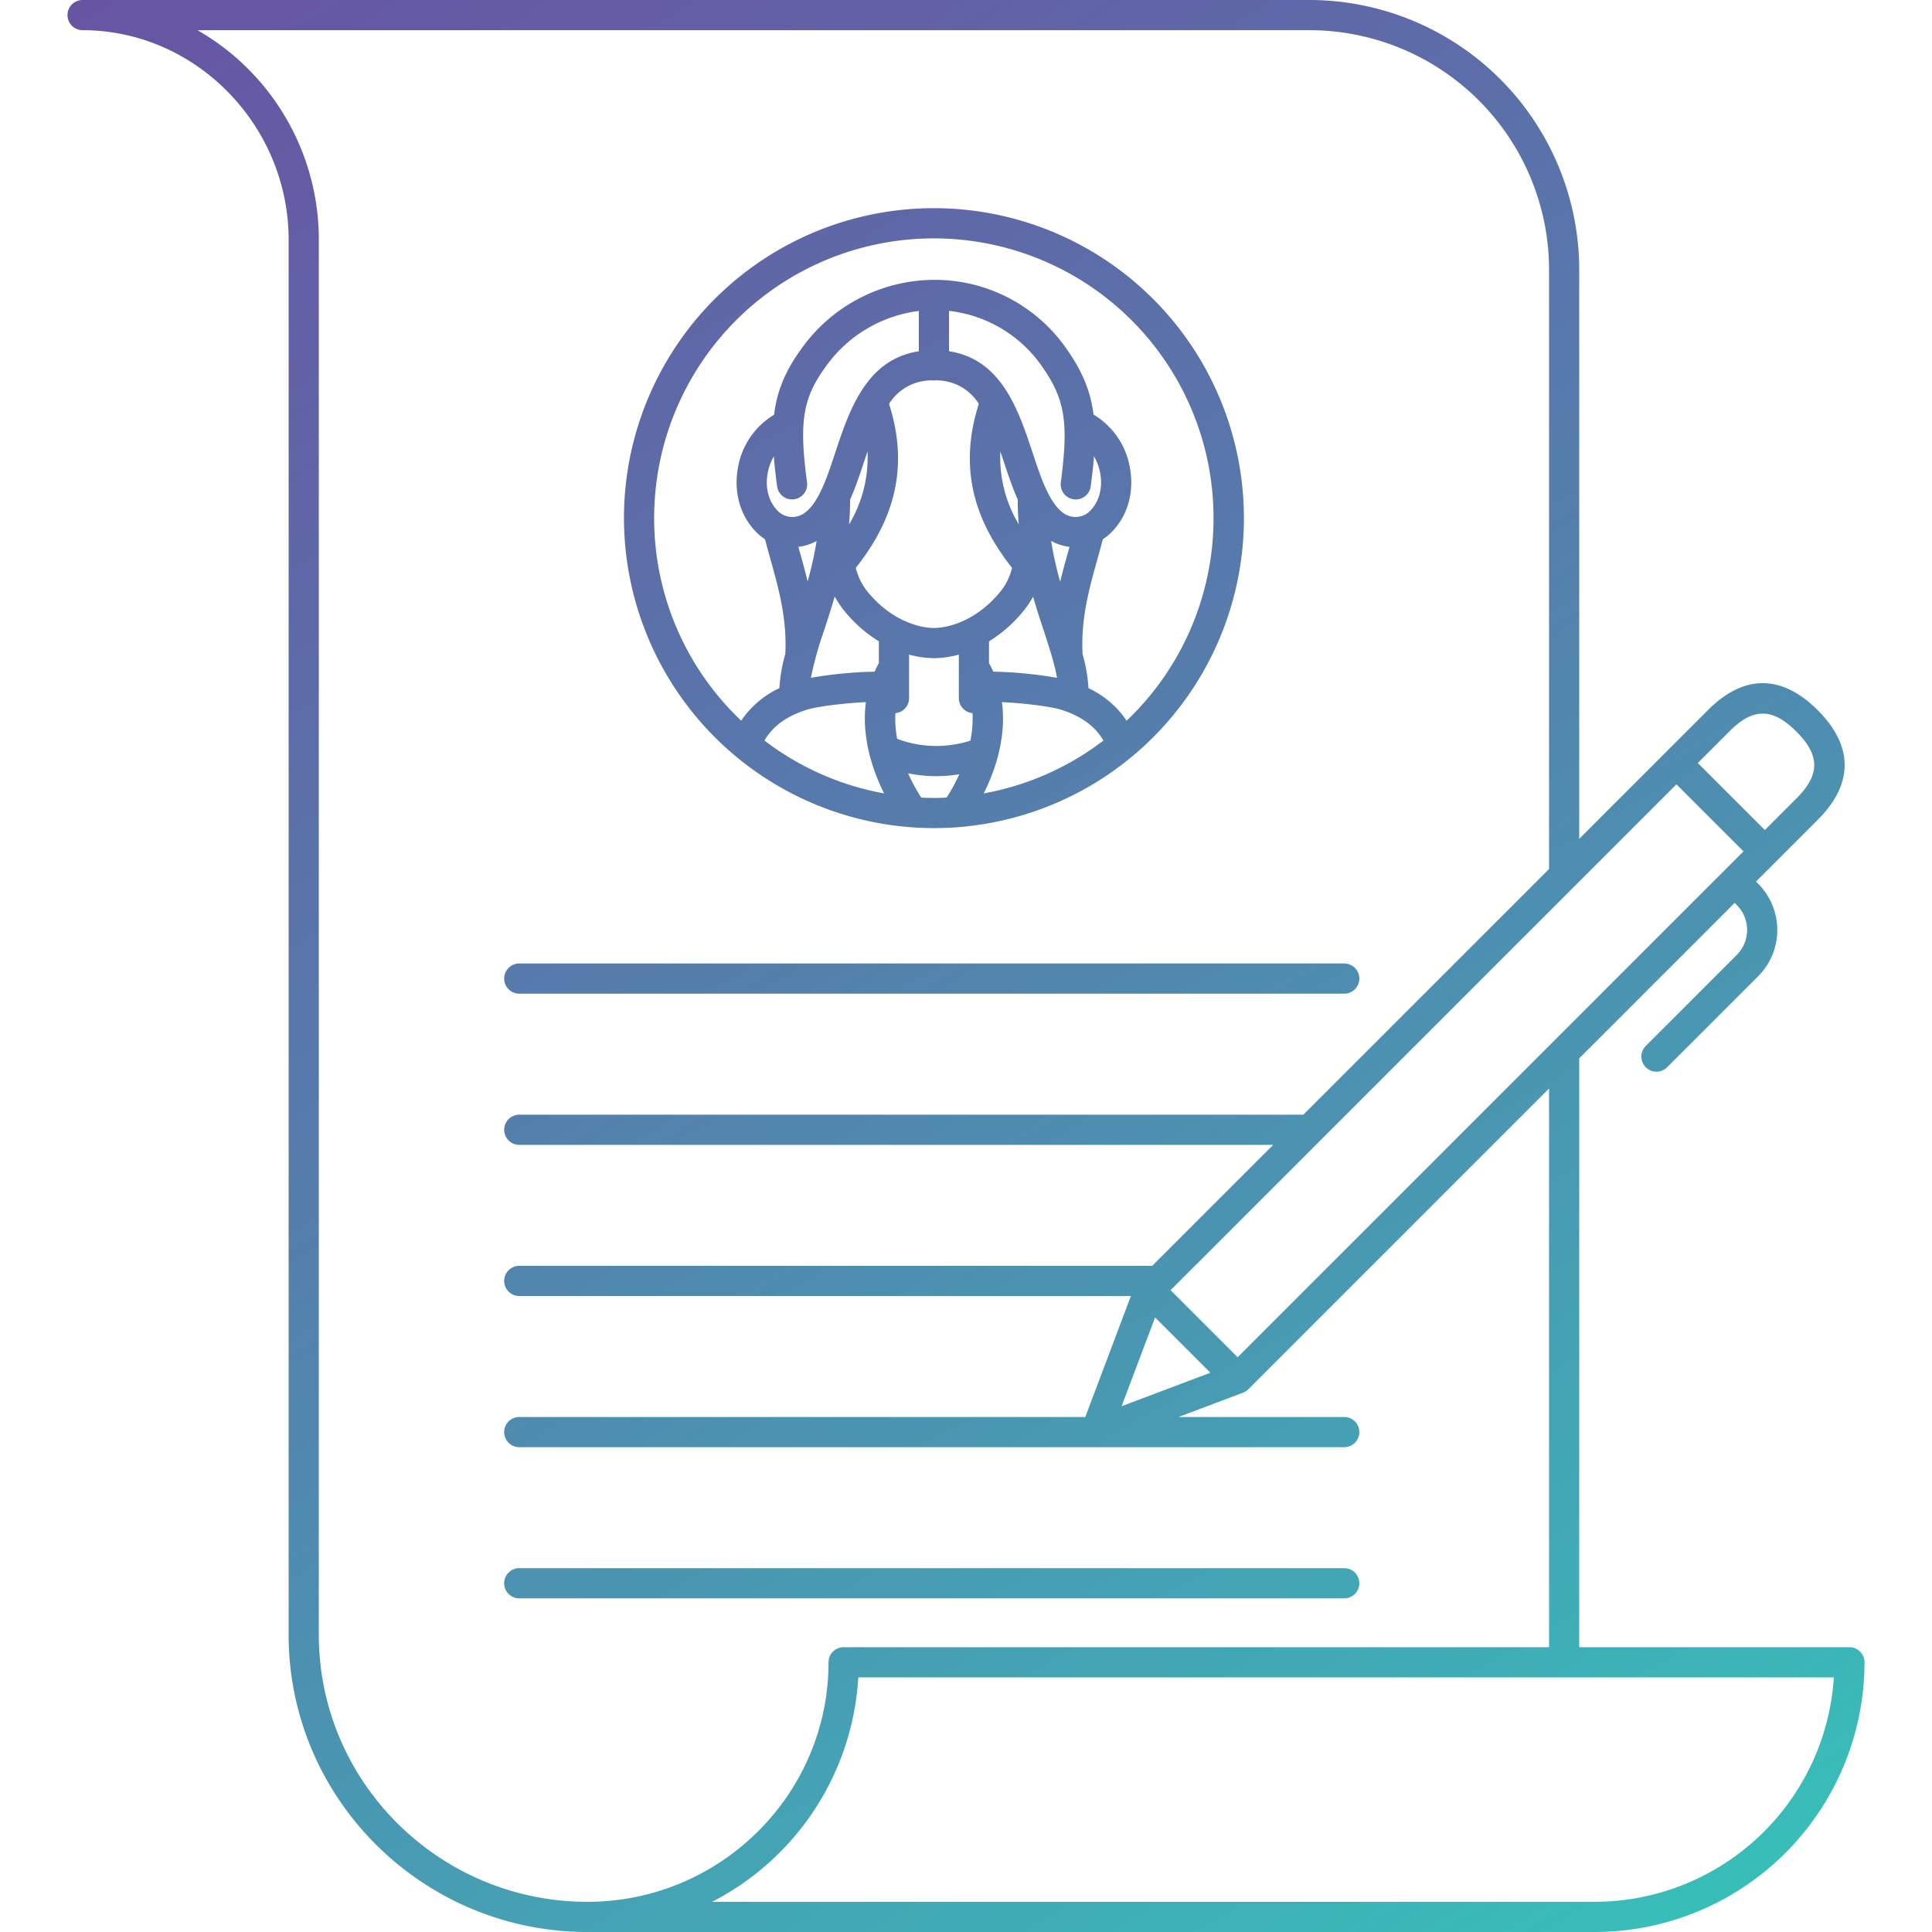 <!-- icon666.com - MILLIONS vector ICONS FREE --><svg id="Layer_1" viewBox="0 0 512 512" xmlns="http://www.w3.org/2000/svg" xmlns:xlink="http://www.w3.org/1999/xlink" data-name="Layer 1"><linearGradient id="linear-gradient" gradientUnits="userSpaceOnUse" x1="81.155" x2="408.095" y1="-34.839" y2="531.437"><stop offset="0" stop-color="#6755a4"></stop><stop offset=".176" stop-color="#6261a6"></stop><stop offset=".492" stop-color="#5480ad"></stop><stop offset=".908" stop-color="#3db2b7"></stop><stop offset="1" stop-color="#38beb9"></stop></linearGradient><path d="m133.611 259.335a4 4 0 0 1 4-4h218.623a4 4 0 1 1 0 8h-218.623a4 4 0 0 1 -4-4zm226.623 160.247a4 4 0 0 0 -4-4h-218.623a4 4 0 0 0 0 8h218.623a4 4 0 0 0 4-4zm133.88 20.94a71.558 71.558 0 0 1 -71.477 71.478h-266.963c-43.661 0-79.182-35.333-79.182-78.764v-370.63c-.563-30.077-25.06-54.606-54.606-54.606a4 4 0 0 1 0-8h325.15a71.559 71.559 0 0 1 71.478 71.478v150.822l34.17-34.17c9.468-9.47 19.5-9.449 29.017.065 9.513 9.513 9.535 19.547.065 29.017l-16.408 16.409.584.585a17.357 17.357 0 0 1 0 24.5l-24.182 24.178a4 4 0 0 1 -5.656-5.656l24.182-24.184a9.36 9.36 0 0 0 0-13.182l-.585-.585-41.187 41.188v156.057h71.6a4 4 0 0 1 4 4zm-196.876-67.864 23.532-8.873-14.659-14.659zm164.805-147.036-17.769-17.769-134.062 134.061 17.77 17.769zm-12.112-23.422 17.769 17.765 8.409-8.409c6.264-6.264 6.245-11.394-.064-17.7s-11.441-6.329-17.705-.065zm-294.257 301.8c35.232 0 63.895-28.476 63.895-63.478a4 4 0 0 1 4-4h186.945v-148.057l-79.7 79.7a4 4 0 0 1 -1.417.914l-17.074 6.438h43.914a4 4 0 0 1 0 8h-218.626a4 4 0 0 1 0-8h150l12.089-32.059h-162.089a4 4 0 0 1 0-8h167.743l32.062-32.058h-199.8a4 4 0 0 1 0-8h207.801l65.1-65.1v-158.822a63.55 63.55 0 0 0 -63.481-63.478h-294.722a62.862 62.862 0 0 1 13.575 10.4 64.029 64.029 0 0 1 18.6 44.132v370.704c.003 39.019 31.935 70.764 71.185 70.764zm330.315-59.478h-258.531a71.563 71.563 0 0 1 -38.753 59.478h233.932a63.56 63.56 0 0 0 63.352-59.478zm-320.632-307.208a82.145 82.145 0 1 1 82.143 82.145 82.239 82.239 0 0 1 -82.143-82.145zm38.081-11.914c-.754 4.081.377 7.939 3.026 10.322a5.466 5.466 0 0 0 6.333.5c3.985-2.471 6.229-9.234 8.6-16.394 3.676-11.08 8.184-24.634 22.1-26.732v-10.687a35.7 35.7 0 0 0 -24.756 14.865c-6.009 8.3-7.01 14.581-4.869 30.546a4 4 0 0 1 -7.93 1.063c-.382-2.853-.679-5.476-.872-7.937a13.8 13.8 0 0 0 -1.632 4.454zm72.788-28.17a34.7 34.7 0 0 0 -24.726-14.847v10.708c13.911 2.077 18.422 15.646 22.1 26.737 2.375 7.16 4.619 13.923 8.605 16.394a5.466 5.466 0 0 0 6.332-.5c2.648-2.384 3.78-6.242 3.026-10.323a13.786 13.786 0 0 0 -1.645-4.465c-.188 2.465-.483 5.092-.864 7.948a4 4 0 0 1 -3.96 3.471 4.052 4.052 0 0 1 -.535-.036 4 4 0 0 1 -3.435-4.494c2.107-15.765 1.1-22.055-4.898-30.595zm-62.196 56.87a96.39 96.39 0 0 0 2.379-10.735 13.37 13.37 0 0 1 -4.837 1.556c.1.371.2.73.308 1.108.741 2.641 1.489 5.315 2.15 8.071zm21.576-47.07c6.16 19.2-.658 33.113-8.807 43.468a16.118 16.118 0 0 0 4.024 7.357c5.5 6.244 12.216 8.521 16.679 8.573 4.464-.052 11.177-2.329 16.68-8.573a16.118 16.118 0 0 0 4.024-7.357c-8.15-10.356-14.968-24.275-8.806-43.473a13.21 13.21 0 0 0 -11.742-6.212h-.258a13.262 13.262 0 0 0 -11.794 6.213zm27.628 70.97a111.631 111.631 0 0 1 16.885 1.628c-.234-1.355-.569-2.794-.981-4.309a4 4 0 0 1 -.108-.393c-.69-2.478-1.554-5.141-2.484-7.979-.9-2.743-1.859-5.686-2.77-8.807a26.952 26.952 0 0 1 -3.592 5 35.711 35.711 0 0 1 -8.088 6.821v5.78q.627 1.119 1.138 2.259zm19.891-31.979c.105-.376.2-.733.307-1.1a13.357 13.357 0 0 1 -4.868-1.574 94.6 94.6 0 0 0 2.394 10.82c.665-2.777 1.42-5.474 2.167-8.143zm-17.114-23.677c-.308-.928-.611-1.825-.912-2.7a34.465 34.465 0 0 0 4.886 19.311c-.183-2.137-.277-4.33-.27-6.575-1.415-3.165-2.572-6.621-3.704-10.033zm-40.722 10.037q0 3.376-.285 6.6a34.478 34.478 0 0 0 4.9-19.34c-.3.877-.6 1.773-.912 2.7-1.13 3.419-2.283 6.876-3.703 10.043zm-10.4 47.248a111.543 111.543 0 0 1 16.882-1.629c.342-.762.719-1.516 1.138-2.262v-5.78a35.69 35.69 0 0 1 -8.088-6.821 26.828 26.828 0 0 1 -3.616-5.04c-.9 3.1-1.852 6.031-2.742 8.763a98 98 0 0 0 -3.579 12.772zm22.877 16.174a29.512 29.512 0 0 0 9.5 1.874 29.931 29.931 0 0 0 9.891-1.394 29.462 29.462 0 0 0 .571-7.3 3.987 3.987 0 0 1 -3.627-3.962v-11.55a25.6 25.6 0 0 1 -6.558.954h-.072a25.627 25.627 0 0 1 -6.557-.953v11.556a3.987 3.987 0 0 1 -3.627 3.962 29.208 29.208 0 0 0 .474 6.816zm22.934 14.456a73.8 73.8 0 0 0 31.723-14.012c-2.276-3.846-5.891-6.471-11.176-8.147-2.744-.87-9.9-1.765-15.726-2.026 1.115 8.264-1.131 16.826-4.821 24.185zm-58.124-14.012a73.82 73.82 0 0 0 31.724 14.012c-3.687-7.362-5.933-15.921-4.822-24.185-5.82.261-12.981 1.156-15.725 2.026-5.283 1.676-8.898 4.3-11.174 8.147zm44.924 15.212c1.125 0 2.242-.035 3.356-.085a48.149 48.149 0 0 0 3.38-6.193 37.843 37.843 0 0 1 -6.12.511q-.55 0-1.1-.016a37.561 37.561 0 0 1 -6.363-.744 48.034 48.034 0 0 0 3.49 6.442c1.117.05 2.234.085 3.357.085zm-74.146-74.145a73.926 73.926 0 0 0 23.074 53.675 24.867 24.867 0 0 1 10.117-8.618 41.487 41.487 0 0 1 1.564-9.043c.5-9.3-1.753-17.353-3.935-25.146-.484-1.725-.974-3.5-1.437-5.274a12.87 12.87 0 0 1 -1.628-1.241c-4.732-4.259-6.8-10.883-5.542-17.721a20.345 20.345 0 0 1 9.578-14.038c.732-6.088 2.841-11.417 7.118-17.325a43.406 43.406 0 0 1 35.405-18.422h.315a42.52 42.52 0 0 1 34.789 18.469c4.185 5.958 6.277 11.269 7.031 17.245a20.339 20.339 0 0 1 9.632 14.07c1.262 6.838-.809 13.463-5.542 17.722a12.868 12.868 0 0 1 -1.624 1.228c-.465 1.778-.956 3.558-1.441 5.287-2.185 7.807-4.439 15.878-3.93 25.2a41.076 41.076 0 0 1 1.559 8.992 24.867 24.867 0 0 1 10.117 8.618 74.122 74.122 0 1 0 -125.217-53.675z" fill="url(#linear-gradient)"></path></svg>